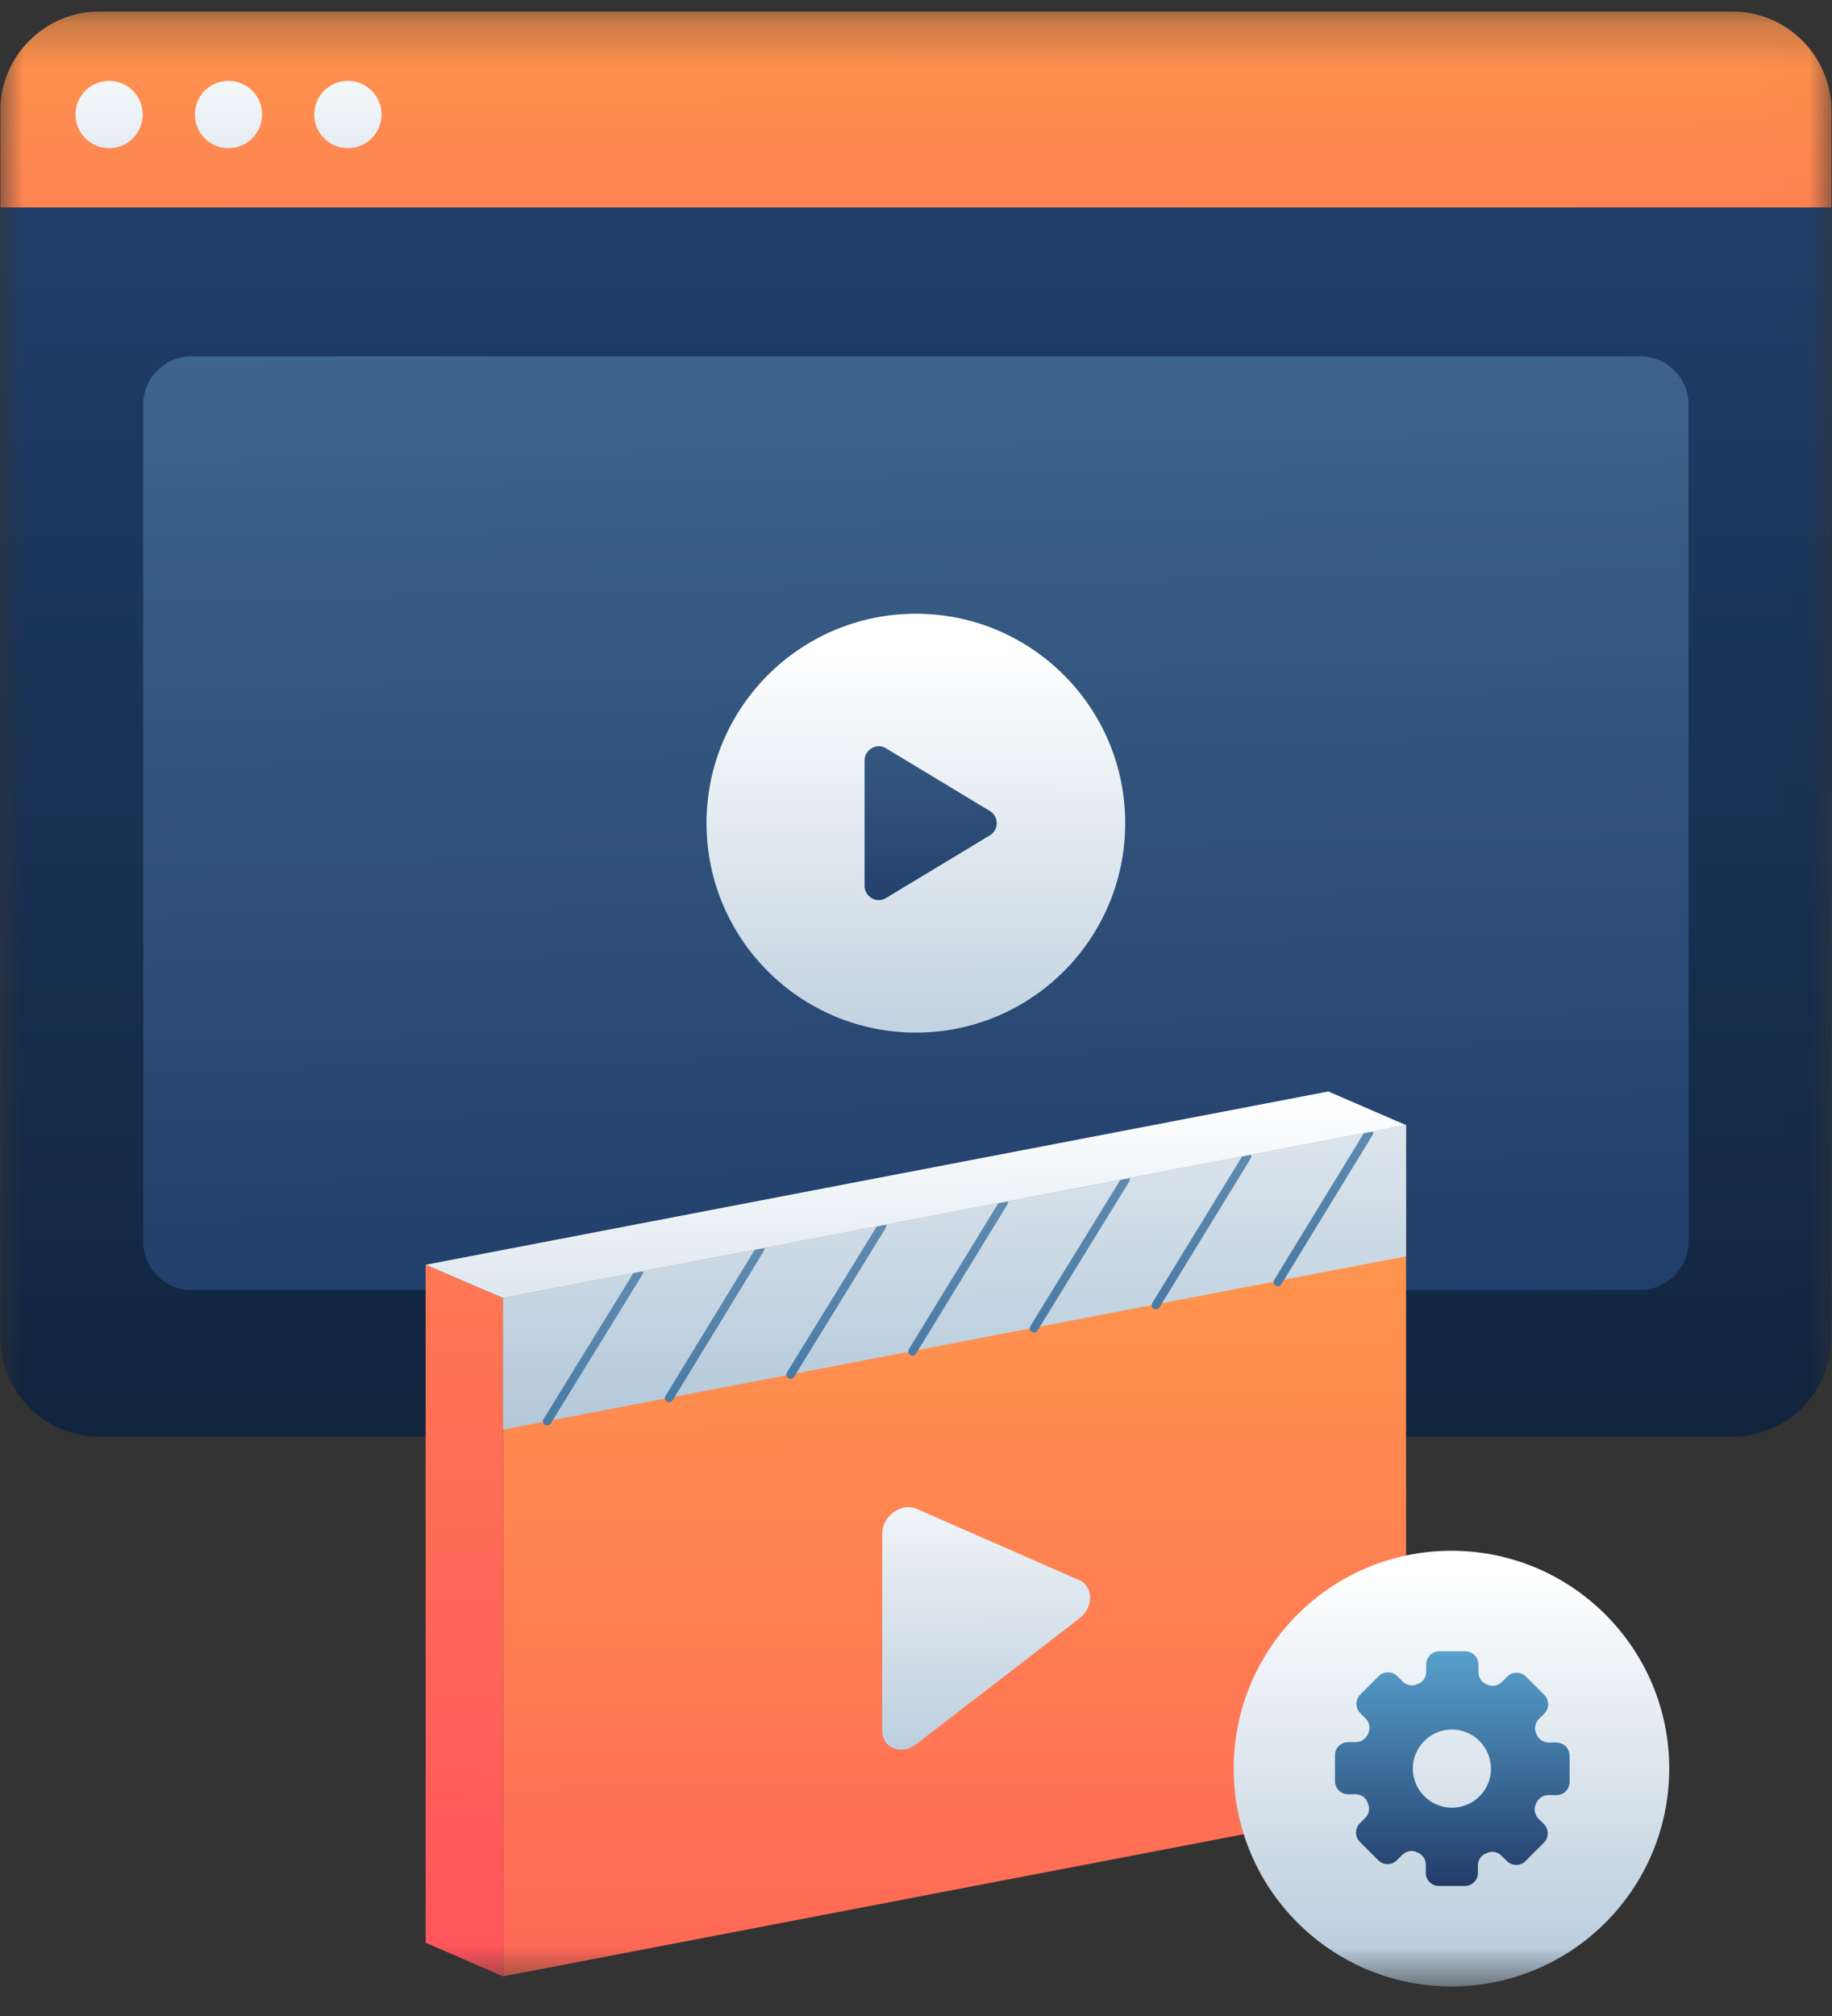 <svg width="40" height="44" viewBox="0 0 40 44" fill="none" xmlns="http://www.w3.org/2000/svg">
<rect x="0" y="0" width="40" height="44" fill="#333333" stroke="none"/>
<g clip-path="url(#clip0_2_333)">
<g clip-path="url(#clip1_2_333)">
<mask id="mask0_2_333" style="mask-type:luminance" maskUnits="userSpaceOnUse" x="0" y="0" width="40" height="44">
<path d="M39.989 0.25H0.005V43.355H39.989V0.25Z" fill="white"/>
</mask>
<g mask="url(#mask0_2_333)">
<path d="M37.814 31.358H2.18C0.978 31.358 0.005 30.385 0.005 29.183V2.425C0.005 1.223 0.978 0.25 2.18 0.25H37.814C39.016 0.25 39.989 1.223 39.989 2.425V29.183C39.989 30.385 39.016 31.358 37.814 31.358Z" fill="url(#paint0_linear_2_333)"/>
<path d="M35.812 28.155H4.181C3.594 28.155 3.126 27.677 3.126 27.099V8.833C3.126 8.245 3.603 7.777 4.181 7.777H35.812C36.4 7.777 36.868 8.254 36.868 8.833V27.09C36.868 27.677 36.391 28.155 35.812 28.155Z" fill="url(#paint1_linear_2_333)"/>
<path d="M39.989 4.527V2.425C39.989 1.223 39.016 0.25 37.814 0.25H2.18C0.978 0.25 0.005 1.223 0.005 2.425V4.527H39.989Z" fill="url(#paint2_linear_2_333)"/>
<path d="M2.382 3.234C2.788 3.234 3.116 2.905 3.116 2.499C3.116 2.094 2.788 1.765 2.382 1.765C1.976 1.765 1.648 2.094 1.648 2.499C1.648 2.905 1.976 3.234 2.382 3.234Z" fill="url(#paint3_linear_2_333)"/>
<path d="M4.989 3.234C5.395 3.234 5.723 2.905 5.723 2.499C5.723 2.094 5.395 1.765 4.989 1.765C4.583 1.765 4.255 2.094 4.255 2.499C4.255 2.905 4.583 3.234 4.989 3.234Z" fill="url(#paint4_linear_2_333)"/>
<path d="M7.596 3.234C8.001 3.234 8.33 2.905 8.33 2.499C8.33 2.094 8.001 1.765 7.596 1.765C7.19 1.765 6.861 2.094 6.861 2.499C6.861 2.905 7.19 3.234 7.596 3.234Z" fill="url(#paint5_linear_2_333)"/>
<path d="M19.997 22.537C22.521 22.537 24.568 20.491 24.568 17.966C24.568 15.441 22.521 13.395 19.997 13.395C17.473 13.395 15.426 15.442 15.426 17.966C15.426 20.491 17.473 22.537 19.997 22.537Z" fill="url(#paint6_linear_2_333)"/>
<path d="M18.877 16.598V19.334C18.877 19.572 19.143 19.728 19.345 19.6L21.612 18.232C21.814 18.113 21.814 17.819 21.612 17.7L19.345 16.332C19.143 16.204 18.877 16.36 18.877 16.598Z" fill="url(#paint7_linear_2_333)"/>
<path d="M10.983 43.135L9.294 42.401V27.604L10.983 28.329V43.135Z" fill="url(#paint8_linear_2_333)"/>
<path d="M10.983 43.135L30.7 39.353V24.556L10.983 28.329V43.135Z" fill="url(#paint9_linear_2_333)"/>
<path d="M10.983 31.202L30.7 27.42V24.556L10.983 28.329V31.202Z" fill="url(#paint10_linear_2_333)"/>
<path d="M13.995 27.692C13.952 27.665 13.895 27.679 13.869 27.722L11.868 30.971C11.841 31.015 11.855 31.072 11.898 31.098C11.913 31.107 11.929 31.112 11.946 31.112C11.977 31.112 12.006 31.096 12.024 31.068L14.025 27.819C14.051 27.775 14.038 27.718 13.995 27.692H13.995Z" fill="url(#paint11_linear_2_333)"/>
<path d="M16.648 27.178C16.605 27.151 16.548 27.165 16.522 27.208L14.531 30.466C14.504 30.51 14.518 30.567 14.561 30.592C14.575 30.602 14.592 30.606 14.609 30.606C14.64 30.606 14.67 30.59 14.687 30.562L16.678 27.303C16.705 27.26 16.691 27.203 16.648 27.178Z" fill="url(#paint12_linear_2_333)"/>
<path d="M19.31 26.673C19.267 26.646 19.21 26.66 19.183 26.703L17.183 29.953C17.156 29.996 17.17 30.052 17.213 30.079C17.227 30.088 17.244 30.093 17.261 30.093C17.292 30.093 17.321 30.077 17.338 30.049L19.34 26.799C19.366 26.756 19.352 26.699 19.309 26.673H19.31Z" fill="url(#paint13_linear_2_333)"/>
<path d="M21.963 26.168C21.92 26.141 21.863 26.155 21.836 26.198L19.844 29.447C19.818 29.491 19.831 29.547 19.875 29.574C19.889 29.583 19.906 29.588 19.922 29.588C19.954 29.588 19.984 29.572 20 29.544L21.992 26.294C22.019 26.251 22.005 26.194 21.962 26.168H21.963Z" fill="url(#paint14_linear_2_333)"/>
<path d="M24.625 25.663C24.582 25.636 24.525 25.65 24.498 25.693L22.497 28.943C22.471 28.986 22.484 29.043 22.527 29.069C22.542 29.079 22.559 29.083 22.575 29.083C22.606 29.083 22.636 29.067 22.653 29.039L24.654 25.79C24.681 25.747 24.667 25.69 24.624 25.663H24.625Z" fill="url(#paint15_linear_2_333)"/>
<path d="M27.278 25.158C27.235 25.132 27.178 25.145 27.151 25.189L25.159 28.438C25.133 28.481 25.146 28.538 25.189 28.565C25.204 28.574 25.221 28.578 25.237 28.578C25.268 28.578 25.299 28.563 25.315 28.535L27.307 25.285C27.334 25.242 27.32 25.185 27.277 25.158H27.278Z" fill="url(#paint16_linear_2_333)"/>
<path d="M29.94 24.644C29.897 24.617 29.84 24.631 29.814 24.674L27.822 27.933C27.795 27.976 27.809 28.033 27.852 28.059C27.867 28.068 27.884 28.072 27.9 28.072C27.931 28.072 27.962 28.057 27.978 28.028L29.97 24.77C29.997 24.727 29.983 24.67 29.94 24.644Z" fill="url(#paint17_linear_2_333)"/>
<path d="M10.983 28.329L30.7 24.556L29.002 23.822L9.294 27.604L10.983 28.329Z" fill="url(#paint18_linear_2_333)"/>
<path d="M19.262 33.47V37.775C19.262 38.151 19.675 38.316 20.006 38.068L23.567 35.324C23.88 35.085 23.88 34.626 23.567 34.489L20.006 32.928C19.675 32.79 19.262 33.093 19.262 33.47Z" fill="url(#paint19_linear_2_333)"/>
<path d="M31.691 43.355C34.317 43.355 36.446 41.227 36.446 38.6C36.446 35.974 34.317 33.846 31.691 33.846C29.065 33.846 26.936 35.974 26.936 38.6C26.936 41.227 29.065 43.355 31.691 43.355Z" fill="url(#paint20_linear_2_333)"/>
<path d="M32.554 38.601C32.554 39.078 32.168 39.454 31.7 39.454C31.232 39.454 30.847 39.069 30.847 38.601C30.847 38.132 31.232 37.747 31.7 37.747C32.168 37.747 32.554 38.132 32.554 38.601ZM33.977 38.031H33.812C33.692 38.031 33.582 37.958 33.545 37.839C33.49 37.728 33.518 37.6 33.6 37.517L33.72 37.398C33.83 37.288 33.83 37.104 33.72 36.994L33.316 36.59C33.206 36.48 33.022 36.48 32.912 36.59L32.793 36.71C32.71 36.792 32.572 36.82 32.471 36.765C32.352 36.728 32.279 36.618 32.279 36.489V36.324C32.279 36.168 32.15 36.04 31.994 36.04H31.425C31.269 36.04 31.14 36.168 31.14 36.324V36.489C31.14 36.609 31.067 36.719 30.948 36.755C30.837 36.811 30.709 36.783 30.626 36.7L30.507 36.581C30.397 36.471 30.213 36.471 30.103 36.581L29.699 36.985C29.589 37.095 29.589 37.279 29.699 37.389L29.819 37.508C29.901 37.591 29.929 37.728 29.874 37.83C29.837 37.94 29.727 38.022 29.607 38.022H29.433C29.277 38.022 29.148 38.151 29.148 38.307V38.876C29.148 39.032 29.277 39.16 29.433 39.16H29.598C29.718 39.16 29.828 39.234 29.864 39.353C29.919 39.463 29.892 39.592 29.809 39.675L29.69 39.794C29.58 39.904 29.58 40.088 29.69 40.198L30.094 40.602C30.204 40.712 30.388 40.712 30.498 40.602L30.617 40.482C30.7 40.4 30.837 40.372 30.938 40.427C31.049 40.464 31.131 40.574 31.131 40.693V40.877C31.131 41.033 31.26 41.162 31.416 41.162H31.985C32.141 41.162 32.269 41.033 32.269 40.877V40.712C32.269 40.593 32.343 40.482 32.462 40.446C32.572 40.391 32.701 40.418 32.783 40.501L32.903 40.62C33.013 40.73 33.197 40.73 33.307 40.62L33.711 40.216C33.821 40.106 33.821 39.922 33.711 39.812L33.591 39.693C33.509 39.61 33.481 39.473 33.536 39.372C33.573 39.261 33.683 39.179 33.802 39.179H33.986C34.142 39.179 34.27 39.05 34.27 38.894V38.316C34.27 38.16 34.142 38.031 33.977 38.031Z" fill="url(#paint21_linear_2_333)"/>
</g>
</g>
</g>
<defs>
<linearGradient id="paint0_linear_2_333" x1="19.997" y1="42.906" x2="19.997" y2="-35.639" gradientUnits="userSpaceOnUse">
<stop stop-color="#0A1A2C"/>
<stop offset="0.5" stop-color="#203E6A"/>
<stop offset="1" stop-color="#4A7499"/>
</linearGradient>
<linearGradient id="paint1_linear_2_333" x1="20.834" y1="58.39" x2="19.606" y2="-0.927" gradientUnits="userSpaceOnUse">
<stop stop-color="#0A1A2C"/>
<stop offset="0.5" stop-color="#203E6A"/>
<stop offset="1" stop-color="#4A7499"/>
</linearGradient>
<linearGradient id="paint2_linear_2_333" x1="20.13" y1="27.703" x2="19.941" y2="-6.699" gradientUnits="userSpaceOnUse">
<stop stop-color="#FF2A64"/>
<stop offset="1" stop-color="#FFAF48"/>
</linearGradient>
<linearGradient id="paint3_linear_2_333" x1="2.31" y1="20.28" x2="2.389" y2="0.723" gradientUnits="userSpaceOnUse">
<stop stop-color="#386E9C"/>
<stop offset="1" stop-color="white"/>
</linearGradient>
<linearGradient id="paint4_linear_2_333" x1="4.917" y1="20.291" x2="4.996" y2="0.733" gradientUnits="userSpaceOnUse">
<stop stop-color="#386E9C"/>
<stop offset="1" stop-color="white"/>
</linearGradient>
<linearGradient id="paint5_linear_2_333" x1="7.523" y1="20.301" x2="7.603" y2="0.744" gradientUnits="userSpaceOnUse">
<stop stop-color="#386E9C"/>
<stop offset="1" stop-color="white"/>
</linearGradient>
<linearGradient id="paint6_linear_2_333" x1="19.903" y1="41.269" x2="20.012" y2="14.163" gradientUnits="userSpaceOnUse">
<stop stop-color="#386E9C"/>
<stop offset="1" stop-color="white"/>
</linearGradient>
<linearGradient id="paint7_linear_2_333" x1="20.449" y1="28.153" x2="20.233" y2="12.215" gradientUnits="userSpaceOnUse">
<stop stop-color="#0A1A2C"/>
<stop offset="0.5" stop-color="#203E6A"/>
<stop offset="1" stop-color="#4A7499"/>
</linearGradient>
<linearGradient id="paint8_linear_2_333" x1="9.88" y1="60.351" x2="10.457" y2="4.502" gradientUnits="userSpaceOnUse">
<stop stop-color="#FF2A64"/>
<stop offset="1" stop-color="#FFAF48"/>
</linearGradient>
<linearGradient id="paint9_linear_2_333" x1="20.941" y1="64.025" x2="20.791" y2="18.637" gradientUnits="userSpaceOnUse">
<stop stop-color="#FF2A64"/>
<stop offset="1" stop-color="#FFAF48"/>
</linearGradient>
<linearGradient id="paint10_linear_2_333" x1="21.055" y1="50.618" x2="20.759" y2="19.105" gradientUnits="userSpaceOnUse">
<stop stop-color="#386E9C"/>
<stop offset="1" stop-color="white"/>
</linearGradient>
<linearGradient id="paint11_linear_2_333" x1="13.726" y1="33.245" x2="8.387" y2="6.849" gradientUnits="userSpaceOnUse">
<stop stop-color="#386E9C"/>
<stop offset="1" stop-color="white"/>
</linearGradient>
<linearGradient id="paint12_linear_2_333" x1="16.378" y1="32.709" x2="11.039" y2="6.312" gradientUnits="userSpaceOnUse">
<stop stop-color="#386E9C"/>
<stop offset="1" stop-color="white"/>
</linearGradient>
<linearGradient id="paint13_linear_2_333" x1="19.03" y1="32.172" x2="13.691" y2="5.775" gradientUnits="userSpaceOnUse">
<stop stop-color="#386E9C"/>
<stop offset="1" stop-color="white"/>
</linearGradient>
<linearGradient id="paint14_linear_2_333" x1="21.681" y1="31.636" x2="16.343" y2="5.239" gradientUnits="userSpaceOnUse">
<stop stop-color="#386E9C"/>
<stop offset="1" stop-color="white"/>
</linearGradient>
<linearGradient id="paint15_linear_2_333" x1="24.332" y1="31.1" x2="18.994" y2="4.703" gradientUnits="userSpaceOnUse">
<stop stop-color="#386E9C"/>
<stop offset="1" stop-color="white"/>
</linearGradient>
<linearGradient id="paint16_linear_2_333" x1="26.983" y1="30.564" x2="21.645" y2="4.167" gradientUnits="userSpaceOnUse">
<stop stop-color="#386E9C"/>
<stop offset="1" stop-color="white"/>
</linearGradient>
<linearGradient id="paint17_linear_2_333" x1="29.64" y1="30.027" x2="24.301" y2="3.63" gradientUnits="userSpaceOnUse">
<stop stop-color="#386E9C"/>
<stop offset="1" stop-color="white"/>
</linearGradient>
<linearGradient id="paint18_linear_2_333" x1="20.359" y1="48.668" x2="19.966" y2="24.125" gradientUnits="userSpaceOnUse">
<stop stop-color="#386E9C"/>
<stop offset="1" stop-color="white"/>
</linearGradient>
<linearGradient id="paint19_linear_2_333" x1="21.632" y1="51.877" x2="21.5" y2="31.349" gradientUnits="userSpaceOnUse">
<stop stop-color="#386E9C"/>
<stop offset="1" stop-color="white"/>
</linearGradient>
<linearGradient id="paint20_linear_2_333" x1="31.691" y1="58.813" x2="31.691" y2="34.271" gradientUnits="userSpaceOnUse">
<stop stop-color="#386E9C"/>
<stop offset="1" stop-color="white"/>
</linearGradient>
<linearGradient id="paint21_linear_2_333" x1="31.709" y1="41.131" x2="31.709" y2="35.667" gradientUnits="userSpaceOnUse">
<stop stop-color="#223C6A"/>
<stop offset="1" stop-color="#5BA8D3"/>
</linearGradient>
<clipPath id="clip0_2_333">
<rect width="40" height="43.13" fill="white" transform="translate(0 0.25)"/>
</clipPath>
<clipPath id="clip1_2_333">
<rect width="39.991" height="43.13" fill="white" transform="translate(0.005 0.25)"/>
</clipPath>
</defs>
</svg>
